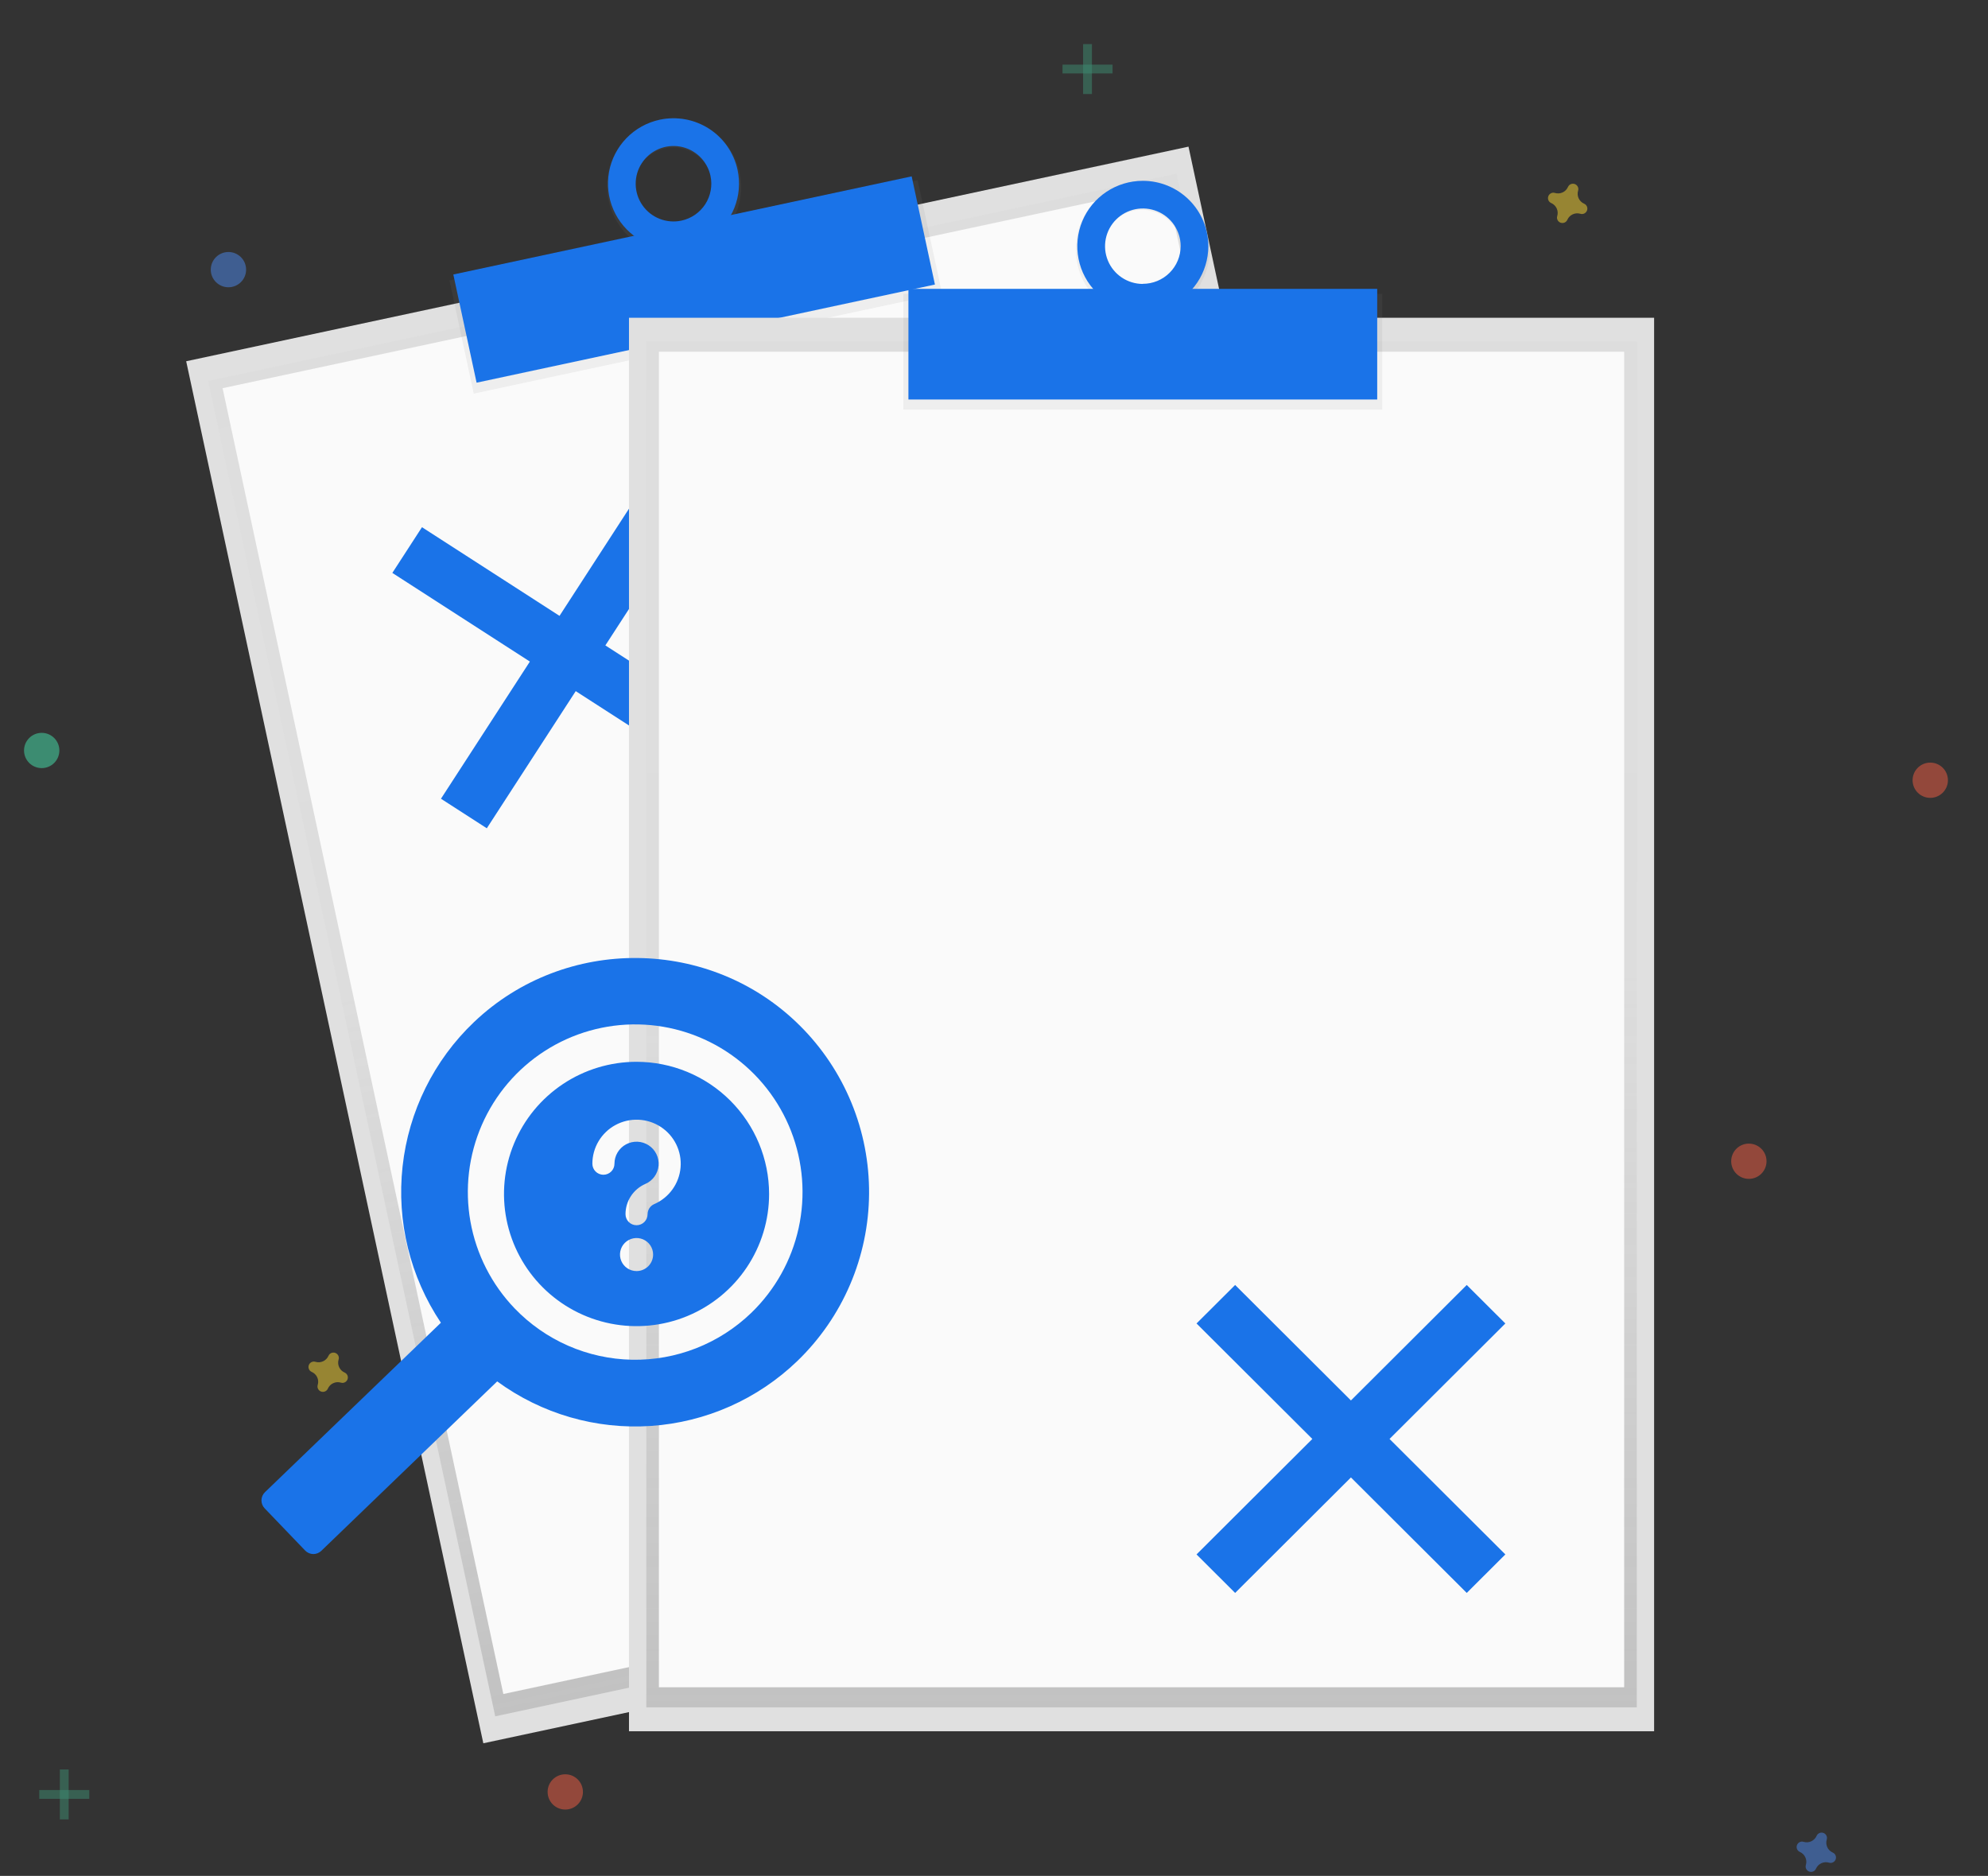 <svg width="248" height="234" viewBox="0 0 248 234" fill="none" xmlns="http://www.w3.org/2000/svg">
    <rect x="0" y="0" width="248" height="234" fill="#333333" stroke="none"/>
    <g clip-path="url(#clip0)">
    <path d="M148.263 18.292L23.226 45.063L60.294 217.458L185.331 190.686L148.263 18.292Z" fill="#E0E0E0"/>
    <g opacity="0.5">
    <path opacity="0.5" d="M146.777 21.659L25.966 47.526L61.781 214.093L182.593 188.226L146.777 21.659Z" fill="url(#paint0_linear)"/>
    </g>
    <path d="M145.502 23.215L27.767 48.423L62.791 211.31L180.526 186.102L145.502 23.215Z" fill="#FAFAFA"/>
    <path d="M114.475 22.471L56.067 34.977L59.103 49.095L117.51 36.59L114.475 22.471Z" fill="url(#paint1_linear)"/>
    <path d="M82.303 14.935C77.793 15.901 74.94 20.419 75.932 25.023C76.924 29.628 81.381 32.583 85.882 31.617C90.382 30.65 93.244 26.133 92.252 21.528C91.26 16.923 86.812 13.968 82.303 14.935ZM85.132 28.104C84.179 28.331 83.18 28.269 82.262 27.927C81.344 27.585 80.549 26.979 79.978 26.184C79.407 25.39 79.087 24.443 79.057 23.466C79.026 22.489 79.289 21.525 79.81 20.697C80.331 19.869 81.087 19.215 81.982 18.817C82.877 18.42 83.871 18.297 84.836 18.465C85.801 18.633 86.695 19.084 87.402 19.761C88.109 20.437 88.599 21.309 88.808 22.264C88.952 22.888 88.972 23.535 88.865 24.167C88.758 24.799 88.528 25.403 88.186 25.946C87.845 26.489 87.399 26.959 86.875 27.329C86.351 27.699 85.759 27.963 85.132 28.104Z" fill="url(#paint2_linear)"/>
    <path d="M113.729 21.998L56.552 34.24L59.454 47.736L116.631 35.494L113.729 21.998Z" fill="#1A73E8"/>
    <path d="M82.304 14.934C80.723 15.273 79.279 16.072 78.153 17.229C77.028 18.387 76.271 19.852 75.98 21.438C75.688 23.025 75.875 24.662 76.516 26.143C77.157 27.623 78.223 28.881 79.581 29.757C80.938 30.633 82.525 31.088 84.141 31.063C85.758 31.039 87.33 30.537 88.661 29.621C89.991 28.705 91.019 27.416 91.616 25.916C92.212 24.417 92.349 22.775 92.01 21.198C91.785 20.151 91.355 19.158 90.746 18.276C90.136 17.395 89.358 16.642 88.457 16.06C87.555 15.479 86.548 15.08 85.492 14.887C84.437 14.694 83.353 14.71 82.304 14.934ZM85.007 27.52C84.095 27.715 83.145 27.636 82.278 27.293C81.411 26.95 80.665 26.357 80.135 25.591C79.605 24.825 79.315 23.919 79.301 22.988C79.287 22.057 79.55 21.143 80.057 20.361C80.564 19.579 81.291 18.965 82.148 18.596C83.004 18.227 83.951 18.12 84.869 18.288C85.787 18.456 86.634 18.892 87.303 19.54C87.973 20.189 88.435 21.021 88.63 21.931C88.892 23.151 88.658 24.426 87.979 25.474C87.299 26.522 86.231 27.258 85.007 27.52Z" fill="#1A73E8"/>
    <path d="M86.61 63.401L75.518 80.509L92.676 91.569L88.979 97.272L71.821 86.212L60.729 103.32L55.01 99.634L66.102 82.525L48.944 71.466L52.641 65.763L69.799 76.823L80.89 59.714L86.61 63.401Z" fill="#1A73E8"/>
    <path d="M206.348 39.638H78.465V215.956H206.348V39.638Z" fill="#E0E0E0"/>
    <g opacity="0.5">
    <path opacity="0.5" d="M204.188 42.62H80.627V212.978H204.188V42.62Z" fill="url(#paint3_linear)"/>
    </g>
    <path d="M202.613 43.875H82.197V210.47H202.613V43.875Z" fill="#FAFAFA"/>
    <path d="M99.458 169.781C102.264 167.078 104.502 163.84 106.04 160.258C107.578 156.675 108.386 152.82 108.415 148.92C108.444 145.02 107.695 141.154 106.211 137.549C104.726 133.943 102.537 130.672 99.772 127.927C88.635 116.859 70.502 116.671 59.129 127.497C54.133 132.253 50.978 138.628 50.222 145.491C49.467 152.355 51.159 159.265 55.001 164.998L33.053 186.136C32.781 186.397 32.625 186.757 32.617 187.134C32.61 187.512 32.752 187.876 33.014 188.149L38.069 193.416C38.33 193.688 38.688 193.845 39.065 193.853C39.442 193.86 39.806 193.717 40.078 193.456L62.024 172.316C67.566 176.368 74.355 178.336 81.201 177.872C88.046 177.409 94.51 174.544 99.458 169.781ZM64.188 163.197C61.327 160.214 59.412 156.449 58.686 152.376C57.961 148.304 58.457 144.107 60.111 140.317C61.766 136.527 64.506 133.314 67.983 131.083C71.461 128.853 75.52 127.706 79.648 127.787C83.777 127.869 87.788 129.175 91.175 131.54C94.563 133.906 97.174 137.224 98.679 141.077C100.184 144.929 100.515 149.142 99.63 153.183C98.745 157.224 96.684 160.911 93.708 163.778C91.731 165.682 89.4 167.177 86.847 168.178C84.294 169.18 81.569 169.667 78.828 169.613C76.087 169.559 73.383 168.965 70.871 167.864C68.359 166.763 66.088 165.177 64.188 163.197Z" fill="#1A73E8"/>
    <g clip-path="url(#clip1)">
    <path d="M79.409 132.449C76.138 132.449 72.941 133.416 70.222 135.227C67.503 137.039 65.383 139.614 64.132 142.627C62.88 145.64 62.553 148.955 63.191 152.153C63.829 155.351 65.404 158.289 67.716 160.595C70.029 162.901 72.975 164.471 76.183 165.107C79.39 165.743 82.715 165.417 85.736 164.169C88.758 162.921 91.34 160.808 93.157 158.096C94.974 155.385 95.944 152.197 95.944 148.936C95.939 144.565 94.195 140.374 91.096 137.283C87.996 134.192 83.793 132.453 79.409 132.449V132.449ZM79.409 158.554C79 158.554 78.6 158.433 78.26 158.207C77.92 157.98 77.655 157.658 77.499 157.282C77.343 156.905 77.302 156.491 77.381 156.091C77.461 155.691 77.658 155.324 77.947 155.036C78.236 154.748 78.604 154.551 79.005 154.472C79.406 154.392 79.822 154.433 80.2 154.589C80.577 154.745 80.9 155.009 81.127 155.348C81.354 155.687 81.475 156.086 81.475 156.493C81.475 157.04 81.258 157.564 80.87 157.95C80.482 158.337 79.957 158.554 79.409 158.554ZM81.613 150.2C81.367 150.307 81.158 150.484 81.011 150.707C80.865 150.931 80.786 151.193 80.786 151.46C80.786 151.825 80.641 152.174 80.383 152.432C80.124 152.69 79.774 152.834 79.409 152.834C79.043 152.834 78.692 152.69 78.434 152.432C78.176 152.174 78.031 151.825 78.031 151.46C78.03 150.658 78.265 149.873 78.706 149.202C79.146 148.531 79.774 148.003 80.511 147.682C80.966 147.484 81.359 147.166 81.649 146.764C81.938 146.361 82.113 145.887 82.155 145.394C82.196 144.9 82.103 144.404 81.885 143.959C81.668 143.514 81.333 143.135 80.917 142.864C80.501 142.593 80.02 142.438 79.523 142.418C79.027 142.397 78.534 142.511 78.097 142.747C77.66 142.982 77.295 143.332 77.041 143.757C76.786 144.183 76.652 144.669 76.653 145.165C76.653 145.529 76.507 145.879 76.249 146.136C75.991 146.394 75.64 146.539 75.275 146.539C74.909 146.539 74.559 146.394 74.3 146.136C74.042 145.879 73.897 145.529 73.897 145.165C73.897 144.174 74.165 143.202 74.674 142.35C75.183 141.499 75.913 140.801 76.787 140.33C77.662 139.859 78.647 139.632 79.64 139.674C80.633 139.715 81.596 140.024 82.427 140.567C83.259 141.109 83.928 141.866 84.363 142.757C84.798 143.647 84.984 144.639 84.901 145.626C84.817 146.613 84.468 147.56 83.889 148.365C83.31 149.171 82.524 149.805 81.613 150.202V150.2Z" fill="#1A73E8"/>
    </g>
    <path d="M187.79 165.09L173.343 179.495L187.79 193.9L182.974 198.702L168.527 184.297L154.081 198.702L149.265 193.9L163.712 179.495L149.265 165.09L154.081 160.288L168.527 174.693L182.974 160.288L187.79 165.09Z" fill="#1A73E8"/>
    <path d="M172.432 36.651H112.695V51.09H172.432V36.651Z" fill="url(#paint4_linear)"/>
    <path d="M142.563 22.556C137.952 22.556 134.212 26.376 134.212 31.088C134.212 35.801 137.952 39.621 142.563 39.621C147.175 39.621 150.915 35.801 150.915 31.088C150.915 26.376 147.175 22.556 142.563 22.556ZM142.563 36.012C141.583 36.035 140.618 35.766 139.791 35.239C138.965 34.713 138.314 33.952 137.923 33.055C137.531 32.158 137.417 31.164 137.594 30.202C137.771 29.239 138.231 28.351 138.916 27.651C139.601 26.951 140.48 26.47 141.44 26.27C142.4 26.071 143.398 26.161 144.306 26.53C145.215 26.899 145.992 27.53 146.54 28.342C147.087 29.154 147.38 30.11 147.38 31.088C147.389 32.375 146.888 33.612 145.985 34.531C145.083 35.449 143.852 35.973 142.563 35.988V36.012Z" fill="url(#paint5_linear)"/>
    <path d="M171.804 36.032H113.325V49.835H171.804V36.032Z" fill="#1A73E8"/>
    <path d="M142.564 22.556C140.947 22.556 139.367 23.035 138.023 23.931C136.679 24.827 135.631 26.101 135.013 27.591C134.394 29.081 134.232 30.721 134.548 32.303C134.863 33.885 135.641 35.338 136.784 36.479C137.927 37.619 139.384 38.396 140.969 38.711C142.555 39.026 144.198 38.864 145.691 38.247C147.185 37.629 148.461 36.584 149.359 35.243C150.257 33.902 150.737 32.325 150.737 30.712C150.737 28.549 149.876 26.474 148.343 24.945C146.81 23.415 144.731 22.556 142.564 22.556ZM142.564 35.419C141.631 35.418 140.72 35.141 139.946 34.624C139.171 34.106 138.567 33.371 138.211 32.512C137.854 31.652 137.761 30.707 137.943 29.794C138.125 28.882 138.573 28.044 139.232 27.386C139.891 26.727 140.73 26.279 141.644 26.096C142.558 25.914 143.506 26.006 144.368 26.36C145.23 26.715 145.967 27.316 146.486 28.089C147.006 28.861 147.284 29.77 147.287 30.7C147.286 31.319 147.164 31.931 146.926 32.502C146.689 33.073 146.341 33.592 145.902 34.029C145.463 34.466 144.943 34.812 144.37 35.048C143.797 35.284 143.183 35.405 142.564 35.404V35.419Z" fill="#1A73E8"/>
    <g opacity="0.5">
    <path opacity="0.5" d="M8.567 220.722H7.467V226.95H8.567V220.722Z" fill="#47E6B1"/>
    <path opacity="0.5" d="M11.139 224.386V223.288H4.897V224.386H11.139Z" fill="#47E6B1"/>
    </g>
    <g opacity="0.5">
    <path opacity="0.5" d="M136.216 5.5H135.116V11.729H136.216V5.5Z" fill="#47E6B1"/>
    <path opacity="0.5" d="M138.789 9.162V8.064H132.547V9.162H138.789Z" fill="#47E6B1"/>
    </g>
    <path opacity="0.5" d="M228.636 231.091C228.332 230.959 228.088 230.721 227.95 230.421C227.811 230.121 227.787 229.781 227.884 229.465C227.899 229.416 227.909 229.366 227.913 229.316C227.922 229.171 227.884 229.027 227.804 228.906C227.725 228.785 227.609 228.692 227.472 228.642C227.336 228.592 227.187 228.587 227.048 228.628C226.909 228.669 226.786 228.753 226.699 228.869C226.668 228.91 226.643 228.954 226.623 229C226.491 229.303 226.252 229.547 225.951 229.685C225.65 229.824 225.309 229.847 224.993 229.751C224.944 229.735 224.894 229.725 224.844 229.722C224.699 229.713 224.555 229.751 224.433 229.83C224.312 229.909 224.219 230.026 224.169 230.162C224.118 230.297 224.113 230.446 224.154 230.585C224.195 230.724 224.28 230.846 224.396 230.933C224.437 230.964 224.481 230.989 224.528 231.009C224.831 231.141 225.075 231.38 225.214 231.68C225.353 231.979 225.376 232.32 225.28 232.636C225.264 232.684 225.254 232.734 225.25 232.785C225.242 232.929 225.28 233.073 225.359 233.194C225.439 233.315 225.555 233.408 225.691 233.458C225.827 233.508 225.976 233.513 226.116 233.472C226.255 233.432 226.377 233.347 226.465 233.231C226.495 233.191 226.521 233.147 226.541 233.1C226.673 232.797 226.912 232.553 227.213 232.415C227.513 232.277 227.854 232.253 228.171 232.35C228.219 232.365 228.269 232.375 228.32 232.379C228.465 232.387 228.609 232.349 228.73 232.27C228.852 232.191 228.945 232.075 228.995 231.939C229.045 231.803 229.05 231.654 229.009 231.515C228.968 231.376 228.884 231.254 228.768 231.167C228.727 231.137 228.683 231.111 228.636 231.091Z" fill="#4D8AF0"/>
    <path opacity="0.5" d="M42.992 171.213C42.689 171.081 42.445 170.842 42.306 170.542C42.167 170.242 42.144 169.902 42.24 169.586C42.256 169.538 42.266 169.488 42.27 169.437C42.278 169.293 42.24 169.149 42.161 169.028C42.081 168.906 41.965 168.814 41.829 168.764C41.693 168.714 41.544 168.709 41.404 168.75C41.265 168.79 41.143 168.875 41.055 168.99C41.025 169.031 40.999 169.075 40.979 169.122C40.847 169.425 40.608 169.669 40.307 169.807C40.007 169.945 39.666 169.969 39.349 169.872C39.301 169.857 39.251 169.847 39.2 169.843C39.055 169.834 38.911 169.873 38.79 169.952C38.668 170.031 38.575 170.147 38.525 170.283C38.475 170.419 38.47 170.568 38.511 170.707C38.552 170.846 38.636 170.968 38.752 171.055C38.793 171.085 38.837 171.111 38.884 171.131C39.188 171.263 39.432 171.501 39.571 171.801C39.709 172.101 39.733 172.441 39.636 172.757C39.62 172.806 39.611 172.856 39.607 172.906C39.598 173.051 39.636 173.194 39.716 173.316C39.795 173.437 39.911 173.53 40.048 173.58C40.184 173.63 40.333 173.635 40.472 173.594C40.611 173.553 40.734 173.469 40.821 173.353C40.852 173.312 40.877 173.268 40.897 173.222C41.029 172.919 41.268 172.675 41.569 172.537C41.87 172.398 42.211 172.375 42.527 172.471C42.576 172.487 42.626 172.497 42.676 172.5C42.821 172.509 42.965 172.471 43.087 172.392C43.208 172.313 43.301 172.196 43.351 172.06C43.401 171.924 43.407 171.776 43.366 171.637C43.325 171.498 43.24 171.376 43.124 171.289C43.083 171.258 43.039 171.233 42.992 171.213Z" fill="#FDD835"/>
    <path opacity="0.5" d="M197.618 25.409C197.315 25.277 197.071 25.038 196.932 24.739C196.793 24.439 196.77 24.098 196.866 23.782C196.882 23.734 196.892 23.684 196.896 23.634C196.904 23.489 196.866 23.345 196.787 23.224C196.707 23.103 196.591 23.01 196.455 22.96C196.318 22.91 196.17 22.905 196.03 22.946C195.891 22.987 195.769 23.071 195.681 23.187C195.651 23.227 195.625 23.272 195.605 23.318C195.473 23.621 195.234 23.865 194.933 24.003C194.633 24.142 194.292 24.165 193.975 24.069C193.927 24.053 193.877 24.043 193.826 24.039C193.681 24.031 193.537 24.069 193.416 24.148C193.294 24.227 193.201 24.343 193.151 24.479C193.101 24.615 193.096 24.764 193.137 24.903C193.178 25.042 193.262 25.164 193.378 25.251C193.419 25.282 193.463 25.307 193.51 25.327C193.813 25.459 194.058 25.698 194.196 25.997C194.335 26.297 194.358 26.638 194.262 26.954C194.246 27.002 194.237 27.052 194.233 27.103C194.224 27.247 194.262 27.391 194.342 27.512C194.421 27.633 194.537 27.726 194.674 27.776C194.81 27.826 194.959 27.831 195.098 27.79C195.237 27.75 195.36 27.665 195.447 27.549C195.478 27.509 195.503 27.465 195.523 27.418C195.655 27.115 195.894 26.871 196.195 26.733C196.495 26.595 196.837 26.571 197.153 26.668C197.202 26.683 197.252 26.693 197.302 26.697C197.447 26.705 197.591 26.667 197.713 26.588C197.834 26.509 197.927 26.393 197.977 26.257C198.027 26.121 198.033 25.972 197.992 25.833C197.951 25.694 197.866 25.572 197.75 25.485C197.709 25.454 197.665 25.429 197.618 25.409Z" fill="#FDD835"/>
    <path opacity="0.5" d="M240.797 99.525C242.014 99.525 243.001 98.541 243.001 97.327C243.001 96.112 242.014 95.128 240.797 95.128C239.58 95.128 238.594 96.112 238.594 97.327C238.594 98.541 239.58 99.525 240.797 99.525Z" fill="#F55F44"/>
    <path opacity="0.5" d="M70.517 225.724C71.734 225.724 72.72 224.739 72.72 223.525C72.72 222.311 71.734 221.326 70.517 221.326C69.3 221.326 68.314 222.311 68.314 223.525C68.314 224.739 69.3 225.724 70.517 225.724Z" fill="#F55F44"/>
    <path opacity="0.5" d="M218.168 147.052C219.385 147.052 220.372 146.068 220.372 144.853C220.372 143.639 219.385 142.655 218.168 142.655C216.951 142.655 215.965 143.639 215.965 144.853C215.965 146.068 216.951 147.052 218.168 147.052Z" fill="#F55F44"/>
    <path opacity="0.5" d="M28.497 35.833C29.714 35.833 30.701 34.849 30.701 33.635C30.701 32.42 29.714 31.436 28.497 31.436C27.28 31.436 26.294 32.42 26.294 33.635C26.294 34.849 27.28 35.833 28.497 35.833Z" fill="#4D8AF0"/>
    <path opacity="0.5" d="M5.202 95.814C6.419 95.814 7.406 94.83 7.406 93.615C7.406 92.401 6.419 91.416 5.202 91.416C3.986 91.416 2.999 92.401 2.999 93.615C2.999 94.83 3.986 95.814 5.202 95.814Z" fill="#47E6B1"/>
    </g>
    <defs>
    <linearGradient id="paint0_linear" x1="122.186" y1="201.16" x2="86.516" y2="34.562" gradientUnits="userSpaceOnUse">
    <stop stop-color="#666666"/>
    <stop offset="0.54" stop-color="#808080" stop-opacity="0.12"/>
    <stop offset="1" stop-color="#808080" stop-opacity="0.1"/>
    </linearGradient>
    <linearGradient id="paint1_linear" x1="32135.2" y1="-4169.84" x2="31985.7" y2="-4868.12" gradientUnits="userSpaceOnUse">
    <stop stop-color="#808080" stop-opacity="0.25"/>
    <stop offset="0.54" stop-color="#808080" stop-opacity="0.12"/>
    <stop offset="1" stop-color="#808080" stop-opacity="0.1"/>
    </linearGradient>
    <linearGradient id="paint2_linear" x1="9385.69" y1="481.75" x2="9177.11" y2="-492.41" gradientUnits="userSpaceOnUse">
    <stop stop-color="#808080" stop-opacity="0.25"/>
    <stop offset="0.54" stop-color="#808080" stop-opacity="0.12"/>
    <stop offset="1" stop-color="#808080" stop-opacity="0.1"/>
    </linearGradient>
    <linearGradient id="paint3_linear" x1="142.406" y1="212.978" x2="142.406" y2="42.62" gradientUnits="userSpaceOnUse">
    <stop stop-color="#666666"/>
    <stop offset="0.54" stop-color="#808080" stop-opacity="0.12"/>
    <stop offset="1" stop-color="#808080" stop-opacity="0.1"/>
    </linearGradient>
    <linearGradient id="paint4_linear" x1="28603.5" y1="2291.11" x2="28603.5" y2="1577.07" gradientUnits="userSpaceOnUse">
    <stop stop-color="#808080" stop-opacity="0.25"/>
    <stop offset="0.54" stop-color="#808080" stop-opacity="0.12"/>
    <stop offset="1" stop-color="#808080" stop-opacity="0.1"/>
    </linearGradient>
    <linearGradient id="paint5_linear" x1="11272.8" y1="3032.61" x2="11272.8" y2="2035.34" gradientUnits="userSpaceOnUse">
    <stop stop-color="#808080" stop-opacity="0.25"/>
    <stop offset="0.54" stop-color="#808080" stop-opacity="0.12"/>
    <stop offset="1" stop-color="#808080" stop-opacity="0.1"/>
    </linearGradient>
    <clipPath id="clip0">
    <rect width="248" height="234" fill="white"/>
    </clipPath>
    <clipPath id="clip1">
    <rect width="33.071" height="32.975" fill="white" transform="translate(62.873 132.449)"/>
    </clipPath>
    </defs>
</svg>